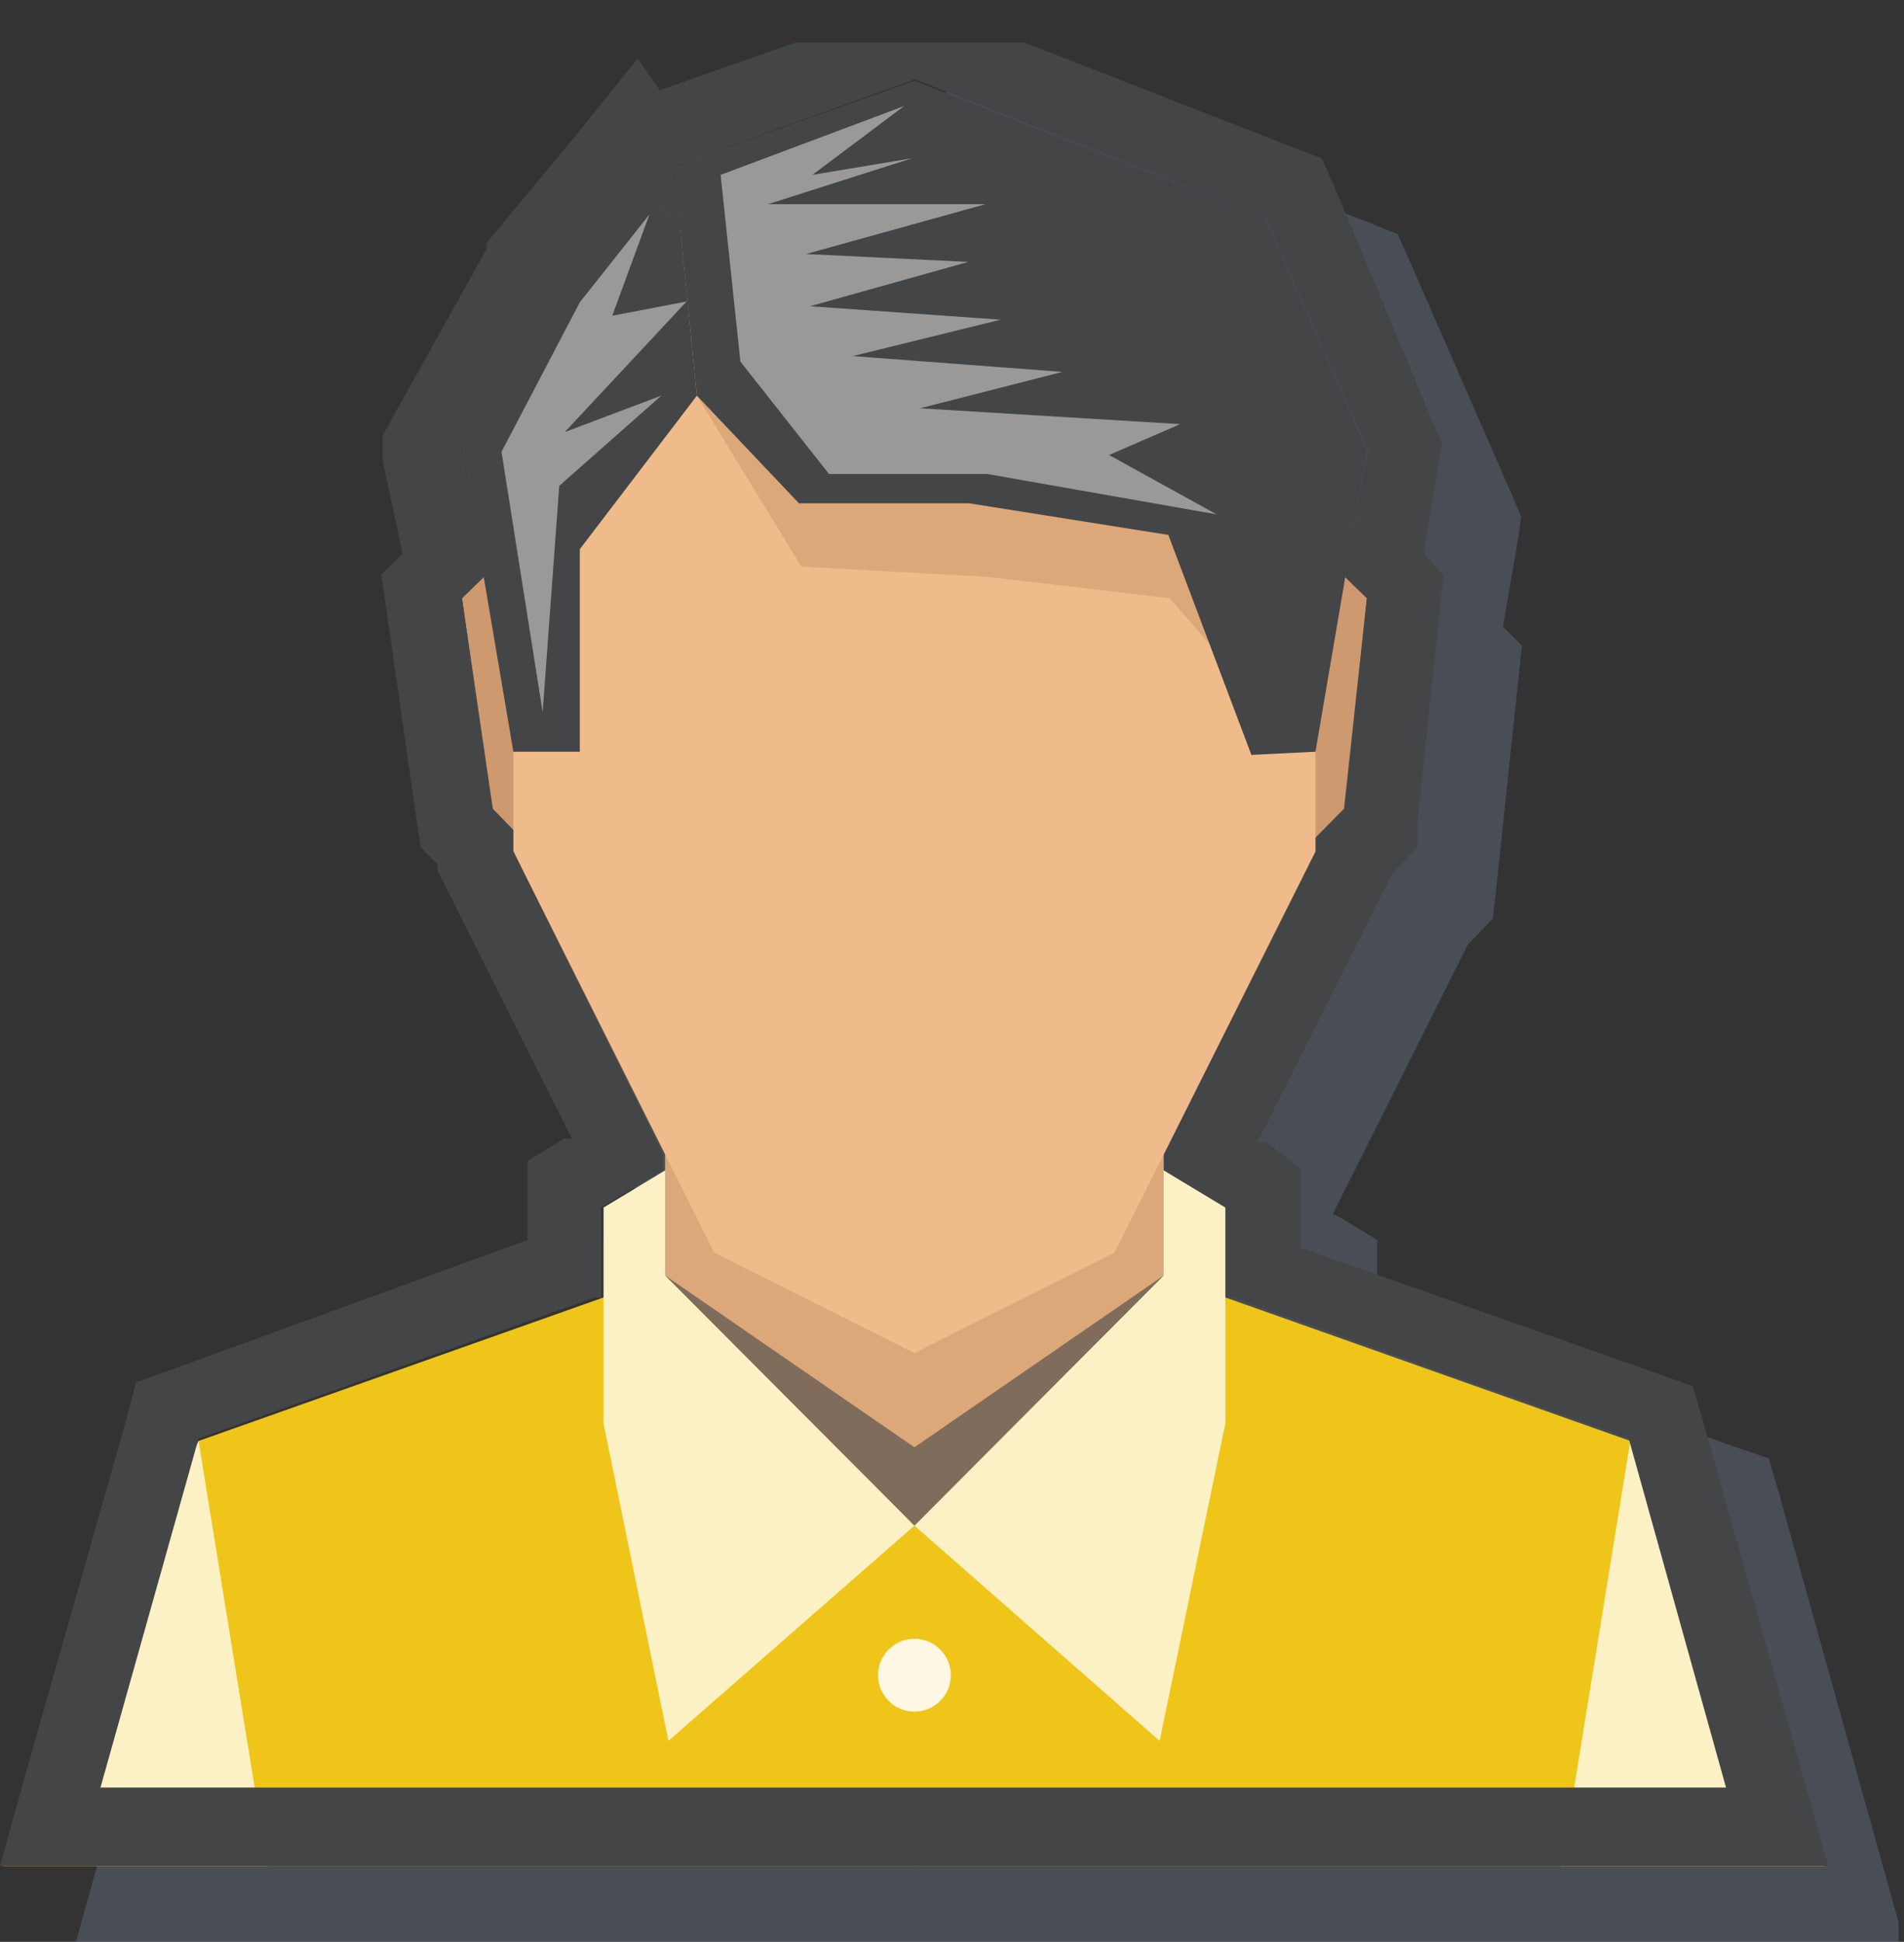 <svg xmlns="http://www.w3.org/2000/svg" xmlns:xlink="http://www.w3.org/1999/xlink" viewBox="0 0 24.07 24.54"><rect x="0" y="0" width="24.07" height="24.54" fill="#333333" stroke="none"/><defs><style>.cls-1{fill:none;}.cls-2{isolation:isolate;}.cls-3{clip-path:url(#clip-path);}.cls-4{fill:#69768b;opacity:0.4;}.cls-10,.cls-14,.cls-4,.cls-7{mix-blend-mode:multiply;}.cls-10,.cls-5{fill:#efc519;}.cls-6{fill:#efbb8a;}.cls-7,.cls-8{fill:#ce996e;}.cls-14,.cls-7{opacity:0.6;}.cls-14,.cls-9{fill:#444546;}.cls-11{fill:#fcf1c5;}.cls-12{fill:#fdf7e3;}.cls-13{fill:#f4a69e;}.cls-15{fill:#999;}</style><clipPath id="clip-path"><rect id="SVGID" class="cls-1" y="0.54" width="24" height="24"/></clipPath></defs><title>IX_Users</title><g class="cls-2"><g id="Layer_2" data-name="Layer 2"><g id="Layer_1-2" data-name="Layer 1"><g class="cls-3"><polygon class="cls-4" points="12.54 0.96 12.2 1.08 9.35 2.09 9.02 1.7 8.29 2.61 7.17 3.98 7.12 4.05 7.07 4.13 5.96 6.17 5.8 6.46 5.85 6.79 6.05 7.92 5.78 8.18 5.85 8.66 6.24 11.31 6.28 11.63 6.49 11.84 6.49 11.95 6.59 12.15 8.19 15.34 8.09 15.39 7.63 15.67 7.63 16.22 7.63 16.68 3.15 18.27 2.68 18.43 2.54 18.91 1.3 23.32 0.96 24.54 2.23 24.54 22.8 24.54 24.07 24.54 23.73 23.32 22.5 18.91 22.36 18.43 21.89 18.27 17.41 16.68 17.41 16.22 17.41 15.67 16.95 15.39 16.85 15.34 18.45 12.15 18.55 11.95 18.55 11.94 18.64 11.85 18.87 11.61 18.91 11.28 19.19 8.63 19.24 8.16 19 7.92 19.19 6.82 19.23 6.53 19.12 6.27 17.83 3.32 17.67 2.96 17.3 2.81 12.87 1.09 12.54 0.96 12.54 0.96"/><polygon class="cls-5" points="20.61 18.21 14.71 16.12 11.56 19.28 8.41 16.12 2.51 18.21 0.04 23.58 23.07 23.58 20.61 18.21"/><polygon class="cls-6" points="8.41 12.29 8.41 16.12 11.56 19.28 14.71 16.12 14.71 12.29 8.41 12.29"/><polygon class="cls-7" points="8.41 12.29 8.41 16.12 11.56 19.28 14.71 16.12 14.71 12.29 8.41 12.29"/><polygon class="cls-8" points="15.05 10.96 16.26 10.96 16.99 10.22 17.28 7.56 16.47 6.76 15.05 10.96"/><polygon class="cls-8" points="8.07 10.96 6.96 10.96 6.22 10.22 5.84 7.56 6.65 6.76 8.07 10.96"/><polygon class="cls-6" points="11.56 17.1 9.03 15.83 6.49 10.76 6.49 5.7 7.76 3.16 11.56 1.9 15.36 3.16 16.63 5.7 16.63 10.76 14.09 15.83 11.56 17.1"/><polygon class="cls-7" points="8.81 5 10.13 7.16 12.49 7.29 14.79 7.56 15.89 8.84 15.71 5.77 11.15 4.36 8.81 5"/><polygon class="cls-9" points="8.81 5 10.1 6.36 12.25 6.36 14.77 6.76 15.82 9.54 16.63 9.5 17.28 5.69 15.99 2.75 11.56 1.02 8.52 2.1 8.81 5"/><polygon class="cls-9" points="8.81 5 8.6 2.88 8.07 2.25 6.96 3.63 5.84 5.67 6.49 9.5 7.33 9.5 7.33 6.94 8.81 5"/><polygon class="cls-10" points="11.56 19.28 9.41 22.31 7.63 17.99 7.54 16.43 11.56 19.28"/><polygon class="cls-10" points="11.56 19.28 13.7 22.31 15.49 17.99 15.57 16.43 11.56 19.28"/><polygon class="cls-11" points="8.41 16.12 8.41 14.79 7.63 15.26 7.63 17.99 8.45 22 11.56 19.28 8.41 16.12"/><polygon class="cls-11" points="14.71 16.12 14.71 14.79 15.49 15.26 15.49 17.99 14.66 22 11.56 19.28 14.71 16.12"/><circle class="cls-12" cx="11.56" cy="21.17" r="0.46"/><circle class="cls-13" cx="11.56" cy="23.12" r="0.46"/><polygon class="cls-11" points="2.51 18.21 0.04 23.58 3.38 23.58 2.51 18.21"/><polygon class="cls-11" points="20.61 18.21 23.07 23.58 19.74 23.58 20.61 18.21"/><polygon class="cls-14" points="11.56 18.29 8.41 16.12 11.56 19.28 14.71 16.12 11.56 18.29"/><polygon class="cls-15" points="9.11 2.21 9.36 4.57 10.48 5.99 12.48 5.99 15.38 6.5 14.02 5.75 14.92 5.36 11.63 5.16 13.43 4.7 10.78 4.5 12.65 4.04 10.24 3.87 12.24 3.31 10.19 3.21 12.46 2.58 9.71 2.58 11.53 2 10.27 2.21 11.43 1.34 9.11 2.21"/><polygon class="cls-15" points="6.86 9 7.07 6.14 8.36 5 7.14 5.46 8.68 3.81 7.74 3.99 8.21 2.71 7.33 3.82 6.34 5.71 6.86 9"/><path class="cls-9" d="M11.56,1,16,2.75l1.29,2.94L17,7.29l.28.27L17,10.22l-.36.37v.17l-1.92,3.83v.2l.78.47V16.4l.09,0,5,1.78,1.23,4.41H1.27l1.24-4.41,5-1.78.09,0V15.26l.78-.47v-.2L6.49,10.76v-.27l-.26-.27L5.84,7.56l.28-.27L5.84,5.67,7,3.63,8.07,2.25l.53.63L8.52,2.1l3-1.08m0-1-.33.12-2.85,1L8.06.74l-.73.91L6.21,3l-.06.07,0,.08L5,5.21l-.16.29,0,.33L5.09,7l-.27.26.07.48.38,2.65.05.32.21.21V11l.1.2,1.6,3.19-.1,0-.46.28v1L2.19,17.3l-.47.17L1.58,18,.34,22.36,0,23.58H23.11l-.34-1.22L21.54,18l-.14-.48-.47-.17-4.48-1.58v-1L16,14.43l-.1,0,1.6-3.19.1-.2h0l.09-.09.23-.24,0-.33.28-2.65.05-.47L18,7l.18-1.11.05-.28-.11-.26L16.87,2.36,16.71,2l-.37-.14L11.91.13,11.57,0Z"/></g></g></g></g></svg>